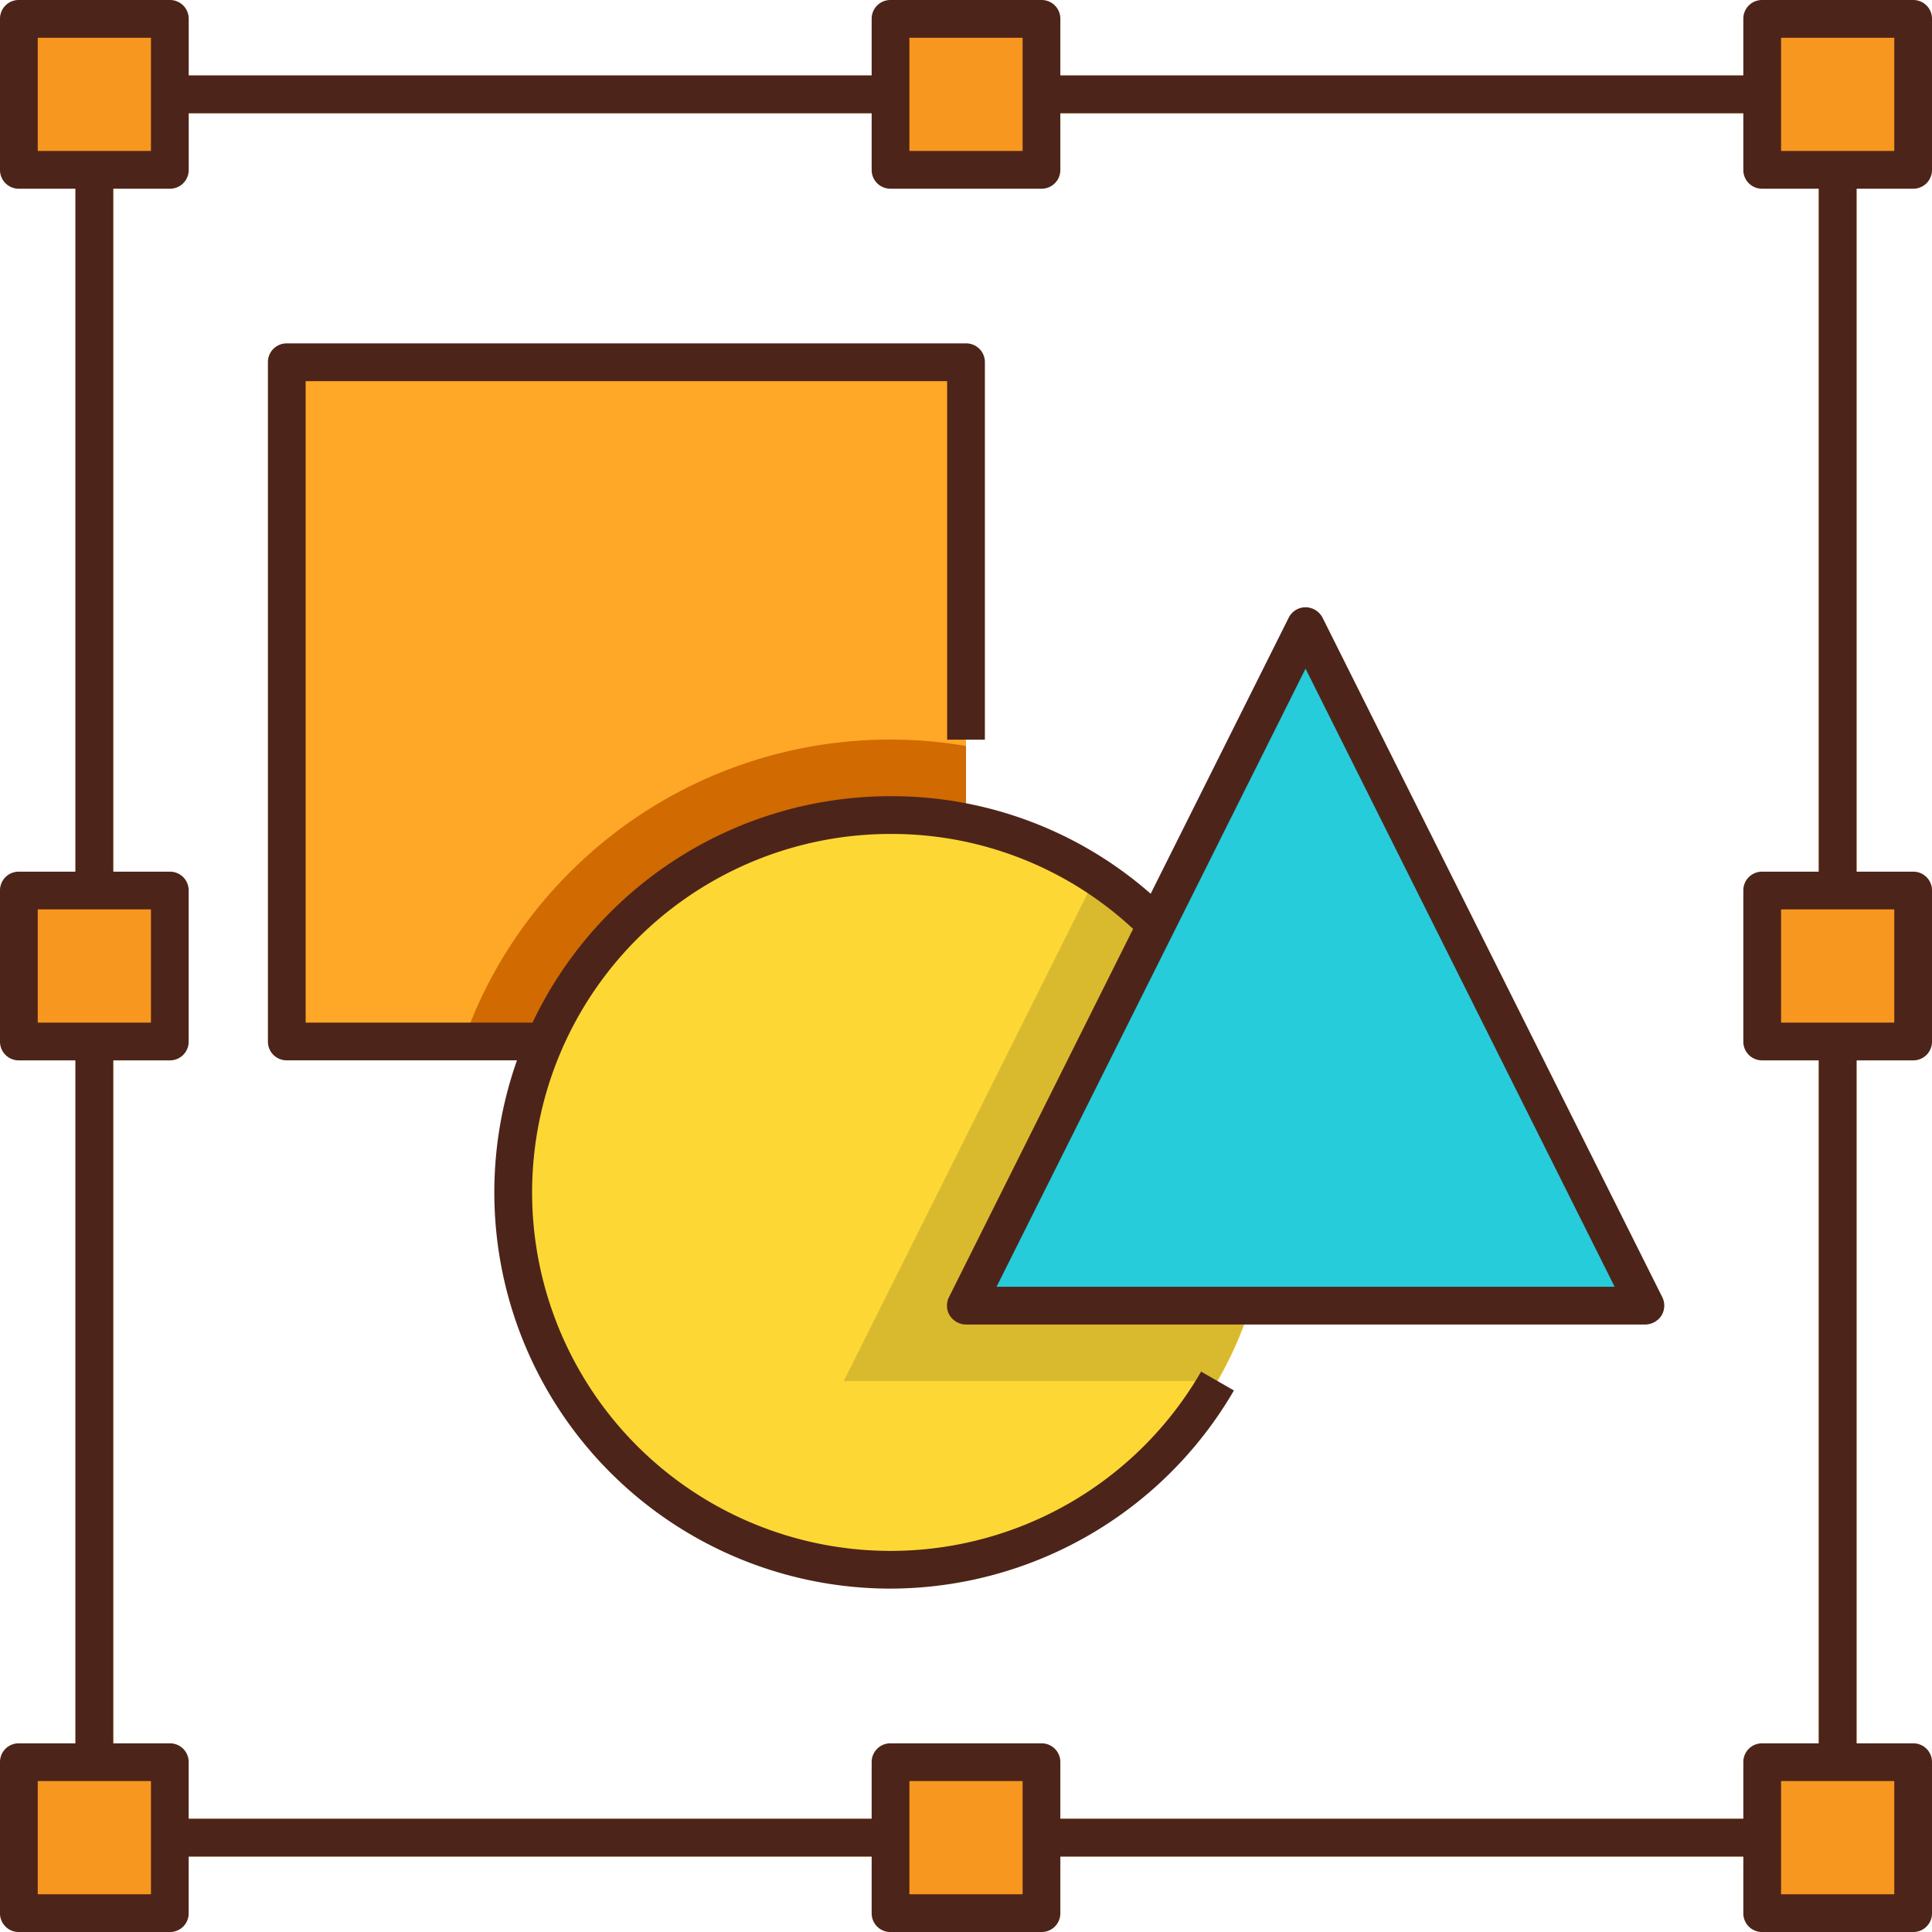 <svg id="XMLID_1_" xmlns="http://www.w3.org/2000/svg" width="129" height="129" viewBox="0 0 129 129">
  <g id="XMLID_3443_" transform="translate(1.26 1.26)">
    <g id="XMLID_1517_" transform="translate(5.039 120.182)">
      <path id="XMLID_2105_" d="M25,482H141.4v2.52H25Z" transform="translate(-25 -482)" fill="#de7e06"/>
    </g>
    <g id="XMLID_2133_" transform="translate(5.039 3.779)">
      <path id="XMLID_2134_" d="M25,20H141.4v2.52H25Z" transform="translate(-25 -20)" fill="#de7e06"/>
    </g>
    <g id="XMLID_2135_" transform="translate(3.779 5.039)">
      <path id="XMLID_2136_" d="M20,25h2.52V141.4H20Z" transform="translate(-20 -25)" fill="#de7e06"/>
    </g>
    <g id="XMLID_1515_" transform="translate(120.182 5.039)">
      <path id="XMLID_2132_" d="M482,25h2.52V141.4H482Z" transform="translate(-482 -25)" fill="#de7e06"/>
    </g>
    <g id="Grupo_124884" data-name="Grupo 124884">
      <path id="XMLID_1527_" d="M5,5H15.078V15.078H5Z" transform="translate(-5 -5)" fill="#f7971f"/>
      <path id="XMLID_1526_" d="M236,5h10.078V15.078H236Z" transform="translate(-177.799 -5)" fill="#f7971f"/>
      <path id="XMLID_1525_" d="M467,5h10.078V15.078H467Z" transform="translate(-350.598 -5)" fill="#f7971f"/>
      <path id="XMLID_1524_" d="M5,236H15.078v10.078H5Z" transform="translate(-5 -177.799)" fill="#f7971f"/>
      <path id="XMLID_1523_" d="M467,236h10.078v10.078H467Z" transform="translate(-350.598 -177.799)" fill="#f7971f"/>
      <path id="XMLID_1520_" d="M467,467h10.078v10.078H467Z" transform="translate(-350.598 -350.598)" fill="#f7971f"/>
      <path id="XMLID_1519_" d="M236,467h10.078v10.078H236Z" transform="translate(-177.799 -350.598)" fill="#f7971f"/>
      <path id="XMLID_1518_" d="M5,467H15.078v10.078H5Z" transform="translate(-5 -350.598)" fill="#f7971f"/>
    </g>
    <path id="XMLID_1511_" d="M76,96h45.352v45.352H76Z" transform="translate(-58.111 -73.072)" fill="#ffa726"/>
    <path id="XMLID_949_" d="M156.36,216.156V196.428a30.218,30.218,0,0,0-26.43,8.415,29.829,29.829,0,0,0-7.13,11.313Z" transform="translate(-93.12 -147.877)" fill="#d06a01"/>
    <path id="XMLID_1509_" d="M25.2,0A25.2,25.2,0,1,1,0,25.2,25.2,25.2,0,0,1,25.2,0Z" transform="translate(33.006 53.162)" fill="#fdd835"/>
    <path id="XMLID_915_" d="M248.543,265.911a25.18,25.18,0,0,0-8.088-33.711L223.6,265.911Z" transform="translate(-168.523 -174.956)" fill="#d9ba2e"/>
    <path id="XMLID_1510_" d="M301.352,211.352H256L278.676,166Z" transform="translate(-192.76 -125.436)" fill="#26ccda"/>
  </g>
  <g id="XMLID_3134_">
    <g id="XMLID_465_">
      <path id="XMLID_2067_" d="M11.338,12.6H1.26A1.248,1.248,0,0,1,0,11.338V1.26A1.248,1.248,0,0,1,1.26,0H11.338A1.248,1.248,0,0,1,12.6,1.26V11.338A1.248,1.248,0,0,1,11.338,12.6ZM2.52,10.078h7.559V2.52H2.52Z" fill="#4d2419"/>
    </g>
    <g id="XMLID_464_" transform="translate(58.201)">
      <path id="XMLID_2064_" d="M242.338,12.6H232.26a1.248,1.248,0,0,1-1.26-1.26V1.26A1.248,1.248,0,0,1,232.26,0h10.078a1.248,1.248,0,0,1,1.26,1.26V11.338A1.248,1.248,0,0,1,242.338,12.6Zm-8.818-2.52h7.559V2.52H233.52Z" transform="translate(-231)" fill="#4d2419"/>
    </g>
    <g id="XMLID_463_" transform="translate(116.402)">
      <path id="XMLID_2061_" d="M473.338,12.6H463.26a1.248,1.248,0,0,1-1.26-1.26V1.26A1.248,1.248,0,0,1,463.26,0h10.078a1.248,1.248,0,0,1,1.26,1.26V11.338A1.248,1.248,0,0,1,473.338,12.6Zm-8.818-2.52h7.559V2.52H464.52Z" transform="translate(-462)" fill="#4d2419"/>
    </g>
    <g id="XMLID_472_" transform="translate(0 58.201)">
      <path id="XMLID_2058_" d="M11.338,243.6H1.26A1.248,1.248,0,0,1,0,242.338V232.26A1.248,1.248,0,0,1,1.26,231H11.338a1.248,1.248,0,0,1,1.26,1.26v10.078A1.248,1.248,0,0,1,11.338,243.6Zm-8.818-2.52h7.559V233.52H2.52Z" transform="translate(0 -231)" fill="#4d2419"/>
    </g>
    <g id="XMLID_471_" transform="translate(116.402 58.201)">
      <path id="XMLID_2052_" d="M473.338,243.6H463.26a1.248,1.248,0,0,1-1.26-1.26V232.26a1.248,1.248,0,0,1,1.26-1.26h10.078a1.248,1.248,0,0,1,1.26,1.26v10.078A1.248,1.248,0,0,1,473.338,243.6Zm-8.818-2.52h7.559V233.52H464.52Z" transform="translate(-462 -231)" fill="#4d2419"/>
    </g>
    <g id="XMLID_462_" transform="translate(11.338 5.039)">
      <path id="XMLID_2051_" d="M45,20H93.123v2.52H45Z" transform="translate(-45 -20)" fill="#4d2419"/>
    </g>
    <g id="XMLID_461_" transform="translate(69.539 5.039)">
      <path id="XMLID_2050_" d="M276,20h48.123v2.52H276Z" transform="translate(-276 -20)" fill="#4d2419"/>
    </g>
    <g id="XMLID_470_" transform="translate(116.402 116.402)">
      <path id="XMLID_2046_" d="M473.338,474.6H463.26a1.248,1.248,0,0,1-1.26-1.26V463.26a1.248,1.248,0,0,1,1.26-1.26h10.078a1.248,1.248,0,0,1,1.26,1.26v10.078A1.248,1.248,0,0,1,473.338,474.6Zm-8.818-2.52h7.559V464.52H464.52Z" transform="translate(-462 -462)" fill="#4d2419"/>
    </g>
    <g id="XMLID_469_" transform="translate(58.201 116.402)">
      <path id="XMLID_2042_" d="M242.338,474.6H232.26a1.248,1.248,0,0,1-1.26-1.26V463.26a1.248,1.248,0,0,1,1.26-1.26h10.078a1.248,1.248,0,0,1,1.26,1.26v10.078A1.248,1.248,0,0,1,242.338,474.6Zm-8.818-2.52h7.559V464.52H233.52Z" transform="translate(-231 -462)" fill="#4d2419"/>
    </g>
    <g id="XMLID_468_" transform="translate(0 116.402)">
      <path id="XMLID_2037_" d="M11.338,474.6H1.26A1.248,1.248,0,0,1,0,473.338V463.26A1.248,1.248,0,0,1,1.26,462H11.338a1.248,1.248,0,0,1,1.26,1.26v10.078A1.248,1.248,0,0,1,11.338,474.6Zm-8.818-2.52h7.559V464.52H2.52Z" transform="translate(0 -462)" fill="#4d2419"/>
    </g>
    <g id="XMLID_467_" transform="translate(69.539 121.441)">
      <path id="XMLID_2036_" d="M276,482h48.123v2.52H276Z" transform="translate(-276 -482)" fill="#4d2419"/>
    </g>
    <g id="XMLID_466_" transform="translate(11.338 121.441)">
      <path id="XMLID_2035_" d="M45,482H93.123v2.52H45Z" transform="translate(-45 -482)" fill="#4d2419"/>
    </g>
    <g id="XMLID_473_" transform="translate(5.039 11.338)">
      <path id="XMLID_2034_" d="M20,45h2.52V93.123H20Z" transform="translate(-20 -45)" fill="#4d2419"/>
    </g>
    <g id="XMLID_474_" transform="translate(5.039 69.539)">
      <path id="XMLID_2033_" d="M20,276h2.52v48.123H20Z" transform="translate(-20 -276)" fill="#4d2419"/>
    </g>
    <g id="XMLID_475_" transform="translate(121.441 69.539)">
      <path id="XMLID_2032_" d="M482,276h2.52v48.123H482Z" transform="translate(-482 -276)" fill="#4d2419"/>
    </g>
    <g id="XMLID_476_" transform="translate(121.441 11.338)">
      <path id="XMLID_2029_" d="M482,45h2.52V93.123H482Z" transform="translate(-482 -45)" fill="#4d2419"/>
    </g>
    <g id="XMLID_481_" transform="translate(63.23 40.539)">
      <path id="XMLID_2026_" d="M297.58,208.8H252.228a1.311,1.311,0,0,1-1.083-.6,1.267,1.267,0,0,1-.05-1.235l22.676-45.352a1.261,1.261,0,0,1,1.134-.705,1.29,1.29,0,0,1,1.134.705l22.676,45.352a1.269,1.269,0,0,1-.05,1.235A1.311,1.311,0,0,1,297.58,208.8Zm-43.311-2.52h41.27L274.9,165.007Z" transform="translate(-250.958 -160.9)" fill="#4d2419"/>
    </g>
    <g id="XMLID_409_" transform="translate(33.006 53.162)">
      <path id="XMLID_2025_" d="M157.455,263.91a26.455,26.455,0,0,1,0-52.91,26.2,26.2,0,0,1,18.695,7.76l-1.789,1.789a23.665,23.665,0,0,0-16.906-7.029,23.936,23.936,0,1,0,20.736,35.9l2.192,1.26A26.577,26.577,0,0,1,157.455,263.91Z" transform="translate(-131 -211)" fill="#4d2419"/>
    </g>
    <g id="XMLID_412_" transform="translate(17.889 22.928)">
      <path id="XMLID_946_" d="M89.468,138.871H72.26a1.248,1.248,0,0,1-1.26-1.26V92.26A1.248,1.248,0,0,1,72.26,91h45.352a1.248,1.248,0,0,1,1.26,1.26v25.2h-2.52V93.52H73.52v42.832H89.468Z" transform="translate(-71 -91)" fill="#4d2419"/>
    </g>
  </g>
</svg>
